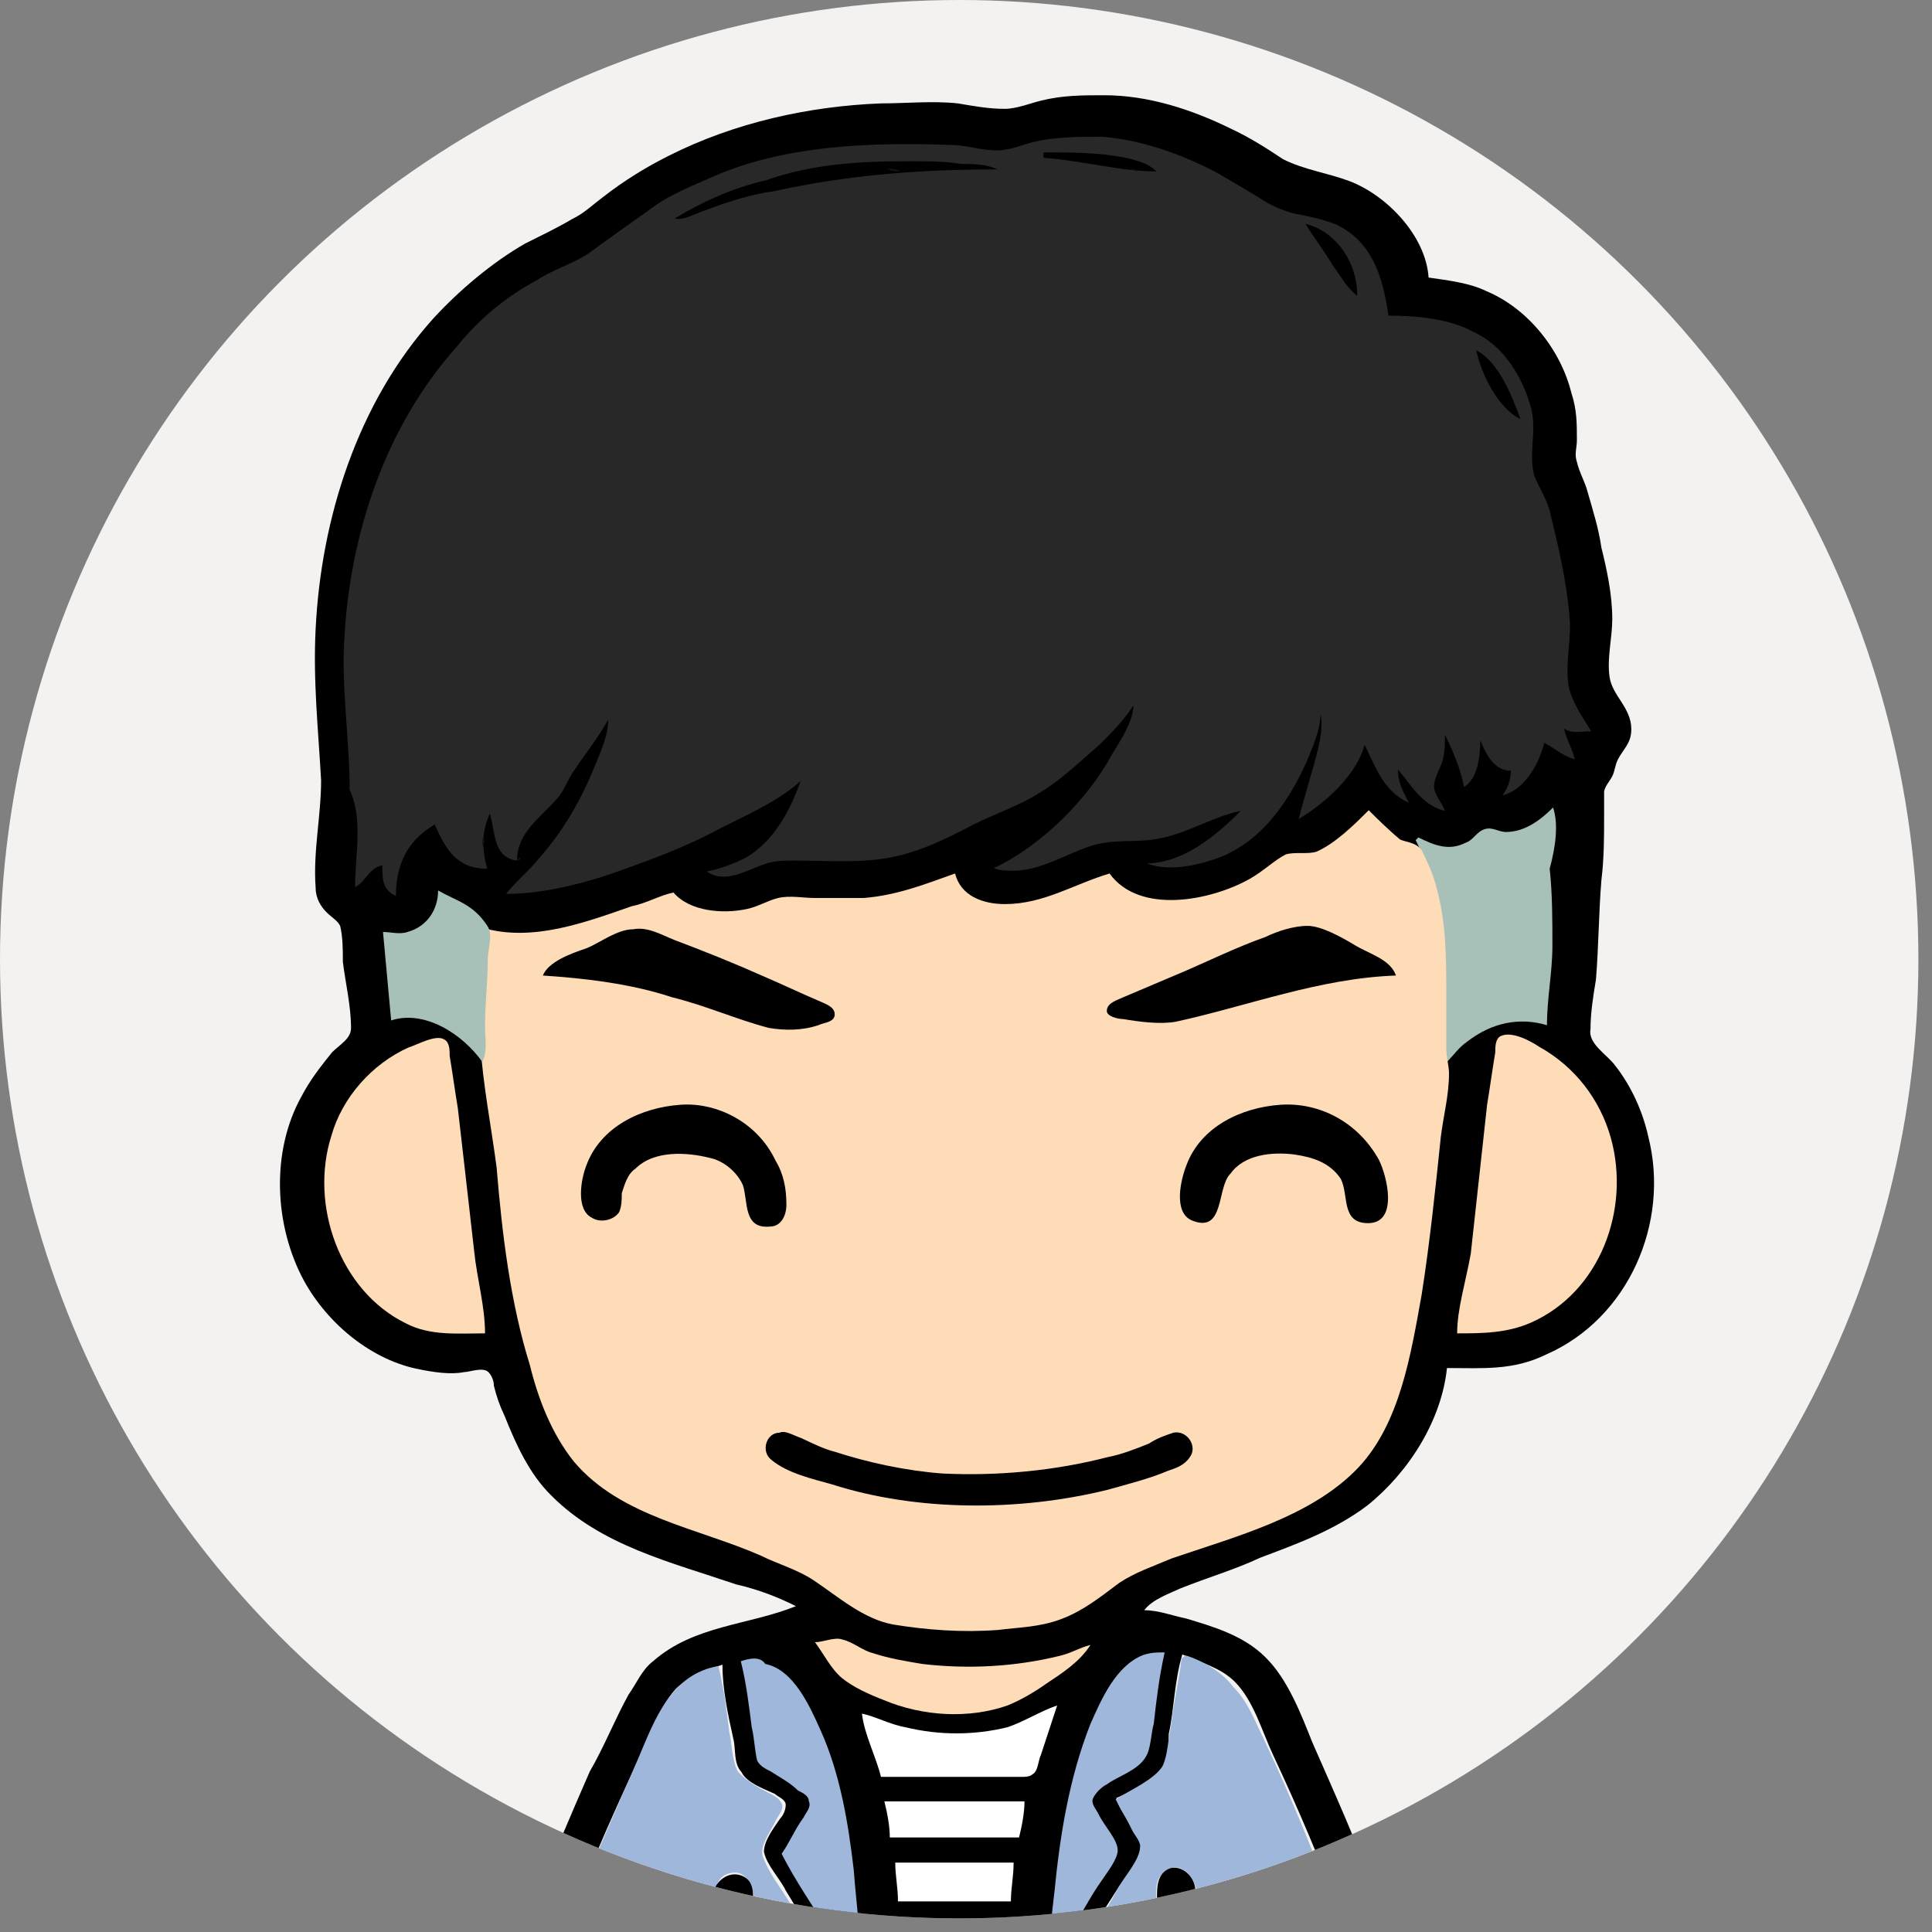 <?xml version="1.0" encoding="utf-8"?>
<!-- Generator: Adobe Illustrator 19.0.0, SVG Export Plug-In . SVG Version: 6.00 Build 0)  -->
<svg version="1.1" id="图层_1" xmlns="http://www.w3.org/2000/svg" xmlns:xlink="http://www.w3.org/1999/xlink" x="0px" y="0px" width="284px" height="284px"
	 viewBox="-155 278.9 284 284" enable-background="new -155 278.9 284 284" xml:space="preserve">
<rect x="-155" y="278.9" width="284" height="284" fill="#808080" stroke="none"/>
<circle id="oval2" fill="#F3F2F1" cx="-14" cy="419.9" r="141"/>
<g>
	<defs>
		<circle id="SVGID_1_" cx="-14" cy="419.9" r="141"/>
	</defs>
	<clipPath id="SVGID_2_">
		<use xlink:href="#SVGID_1_"  overflow="visible"/>
	</clipPath>
	<g clip-path="url(#SVGID_2_)">
		<path d="M-38,515c-6.9,2.8-15,2.8-21,8.1c-1.6,1.2-2.4,3.2-3.6,4.9c-2,3.6-3.6,7.7-5.7,11.3c-5.3,12.1-10.5,24.7-14.6,37.2h6.1
			c0.8-4,2.8-8.5,4.5-12.5c3.2-8.9,6.9-17.4,10.9-25.9c1.6-3.2,3.2-8.1,5.7-10.9c1.6-1.6,4.5-2.8,6.9-3.6c0,3.6,0.8,7.3,1.6,10.9
			c0.4,1.6,0,3.6,1.2,4.9c0.8,1.6,3.2,2.4,4.9,3.2c0.4,0.4,1.6,0.8,1.6,1.6c0,0.8-0.4,1.6-0.8,2c-0.8,1.2-2.4,3.2-2.4,4.9
			c0.4,2,2.4,4,3.2,5.7c2.4,4,5.3,8.5,7.7,12.5l2.4,4c0.4,0.8,0.8,1.6,1.6,2c1.2,0.8,4.5,0.4,6.1,0.4v-5.3h15v5.3h5.3
			c0-2.4,1.6-4.5,2.8-6.5c2.4-4.5,5.3-8.5,8.1-13c1.2-1.6,3.2-4,3.2-6.1c0-0.8-0.4-1.6-1.2-2.4c-0.8-1.6-2-2.8-2.4-4.5
			c2-0.8,5.7-2.8,6.9-4.5c0.8-1.2,0.8-3.2,0.8-4.9c0.8-3.6,0.8-7.7,2-11.7c2.8,1.2,5.7,2,7.7,4c2.8,2.8,4,7.3,5.7,10.9
			c3.6,7.7,6.9,15.4,9.7,23.1c1.6,3.6,2.8,7.7,4.5,11.3c0.4,1.2,0.8,3.6,2,4.5c1.2,0.8,4,0.4,5.7,0.4c-0.4-2.4-1.6-4.9-2.4-6.9
			c-1.6-4-3.2-8.1-4.5-12.1c-2.8-7.7-6.1-15-9.3-22.3c-1.6-4-3.6-9.3-6.9-12.5c-3.2-3.2-7.7-4.5-11.7-5.7c-2-0.4-4-1.2-6.1-1.2
			c1.2-1.6,3.6-2.4,5.3-3.2c4-1.6,8.1-2.8,11.7-4.5c5.3-2,10.9-4,15.8-7.7c6.1-4.9,10.9-12.5,11.7-20.2c5.3,0,9.7,0.4,14.6-2
			c12.1-5.3,18.2-19.4,15-32c-0.8-3.6-2.4-7.3-4.9-10.5c-1.2-1.6-4-3.2-3.6-5.3c0-2.4,0.4-4.9,0.8-7.3c0.4-4.9,0.4-9.7,0.8-14.6
			c0.4-3.2,0.4-6.5,0.4-9.3c0-1.2,0-2.4,0-3.6c0-0.8,0.8-1.6,1.2-2.4c0.4-0.8,0.4-1.6,0.8-2.4c0.8-1.6,2-2.4,2-4.5
			c0-3.2-2.8-4.9-3.2-7.7c-0.4-2.8,0.4-5.7,0.4-8.5c0-3.6-0.8-7.3-1.6-10.5c-0.4-2.8-1.2-5.3-2-8.1c-0.4-1.6-1.2-2.8-1.6-4.5
			c-0.4-1.2,0-2,0-3.2c0-2.4,0-4.5-0.8-6.9c-1.6-6.5-6.5-12.5-12.5-15c-2.4-1.2-5.7-1.6-8.5-2c-0.4-6.1-6.1-12.1-11.7-14.2
			c-3.2-1.2-6.5-1.6-9.7-3.2c-2.4-1.6-4.9-3.2-7.7-4.5c-5.7-2.8-12.1-4.9-18.6-4.9c-3.2,0-6.1,0-9.3,0.8c-1.6,0.4-3.6,1.2-5.3,1.2
			c-2.4,0-4.5-0.4-6.9-0.8c-3.6-0.4-7.7,0-11.3,0c-10.5,0.4-21.5,2.8-31.2,7.7c-3.2,1.6-6.5,3.6-9.7,6.1c-1.6,1.2-2.8,2.4-4.5,3.2
			c-2,1.2-4.5,2.4-6.9,3.6c-4.9,2.8-9.7,6.9-13.4,10.9c-11.3,12.5-16.6,29.6-17.4,45.7c-0.4,7.7,0.4,15,0.8,22.3
			c0,5.3-1.2,10.5-0.8,15.8c0,1.6,0.8,2.8,1.6,3.6c0.8,0.8,1.6,1.2,2,2c0.4,1.6,0.4,3.6,0.4,5.3c0.4,3.2,1.2,6.5,1.2,9.7
			c0,1.6-1.6,2.4-2.8,3.6c-1.6,2-3.2,4-4.5,6.5c-4.5,8.1-4,19,0.4,27.1c3.6,6.5,10.1,11.7,17,13c2,0.4,4.5,0.8,6.5,0.4
			c0.8,0,2.8-0.8,3.6,0c0.4,0.4,0.8,1.2,0.8,2c0.4,1.6,0.8,2.8,1.6,4.5c1.6,4,3.6,8.5,6.9,11.7c7.3,7.3,17.4,9.7,27.1,13
			C-43.3,512.6-40.4,513.8-38,515z"/>
		<path fill="#282828" d="M-102.8,409.3c1.6-0.8,2-2.8,4-3.2c0,2,0,3.6,2,4.5c0-4.5,1.6-8.1,5.7-10.5c1.6,3.6,3.2,6.5,7.7,6.5
			c-0.8-3.2-0.8-5.3,0.4-8.1c0.8,2.4,0.4,6.5,4,6.9c0-4,3.2-6.1,5.7-8.9c1.2-1.2,1.6-2.8,2.8-4.5c1.6-2.4,3.6-4.9,4.9-7.3
			c0,2.4-1.2,4.9-2,6.9c-2,4.9-4.5,9.3-8.1,13.4c-1.6,2-3.6,3.6-4.9,5.3c4.9,0,10.1-1.2,15-2.8c5.7-2,11.3-4,16.6-6.9
			c4-2,8.5-4,11.7-6.9c-1.6,4.5-4,8.9-8.1,11.3c-1.6,0.8-3.6,1.6-5.7,2c2.8,2,6.1-0.4,8.9-1.2c1.2-0.4,2.8-0.4,4-0.4
			c4.5,0,9.3,0.4,13.8-0.4s8.5-2.8,12.5-4.9c3.2-1.6,6.9-2.8,10.1-4.9c3.2-2,5.7-4.5,8.5-6.9c1.6-1.6,3.6-3.6,4.9-5.7
			c0,2.4-2,5.3-3.2,7.3C4.9,396.4-2,403.3-8.9,406.5c0.8,0.4,2,0.4,2.8,0.4c4,0,7.7-2.4,11.3-3.6c3.6-1.2,6.9-0.4,10.5-1.2
			c4-0.8,7.7-3.2,11.7-4c-3.6,3.6-8.5,7.7-13.8,7.7c2.8,1.2,6.9,0.4,9.3-0.4c6.9-2,11.3-8.1,14.2-14.6c0.8-2,2-4.5,2-6.9
			c0.4,1.6,0,3.6-0.4,5.3c-0.8,3.2-2,6.9-2.8,10.1c4-2.4,8.5-6.5,9.7-10.9c1.6,3.2,2.8,6.9,6.5,8.5c-0.8-1.6-1.6-2.8-1.6-4.9
			c2,2.4,3.6,5.3,6.9,6.1c-0.4-1.2-1.6-2.4-1.6-3.6c0-1.2,0.8-2.4,1.2-3.6c0.4-1.2,0.4-2.8,0.4-4c1.2,2.4,2.4,5.3,2.8,7.7
			c2-1.2,2.4-4.5,2.4-6.9c0.8,2,2,4.5,4.5,4.5c0,1.2-0.4,2.4-1.2,3.6c3.2-0.8,5.3-4.5,6.1-7.7c1.6,0.8,2.8,2,4.5,2.4
			c-0.4-1.6-1.2-2.8-1.6-4.5c1.2,0.8,2.4,0.4,4,0.4c-1.2-2-2.4-3.6-3.2-6.1c-0.8-3.6,0.4-7.3,0-10.9c-0.4-4.9-1.6-10.1-2.8-15
			c-0.4-2-1.6-3.6-2.4-5.7c-0.8-3.2,0.4-6.5-0.4-9.7c-1.2-4.5-4-9.3-8.5-11.3c-3.6-2-8.5-2.4-12.5-2.4c-0.8-5.7-2.4-10.9-7.7-13.4
			c-2-0.8-4-1.2-6.1-1.6c-1.6-0.4-3.6-1.2-5.3-2.4c-2-1.2-4-2.4-6.1-3.6c-5.3-2.8-11.3-4.9-17-5.3c-3.2,0-6.9,0-10.1,0.8
			c-1.6,0.4-3.2,1.2-5.3,1.2c-2.4,0-4.5-0.8-6.9-0.8c-11.3-0.4-23.9,0-34.4,4.5c-3.6,1.6-6.9,2.8-10.1,5.3c-2.8,2-5.7,4-8.5,6.1
			c-2.4,1.6-5.3,2.4-7.7,4c-4.5,2.4-8.5,5.7-11.7,9.7c-10.5,11.7-15.8,27.5-16.6,43.3c-0.4,7.3,0.8,14.6,0.8,21.9
			C-101.6,399.2-102.8,404.5-102.8,409.3z"/>
		<path d="M-1.6,301.3v0.8c5.7,0.4,11.3,2,16.6,2c-1.2-1.2-2.8-1.6-4.5-2C6.5,301.3,2.5,301.3-1.6,301.3z"/>
		<path d="M-55.8,311c1.2,0.4,3.2-0.8,4.5-1.2c3.2-1.2,6.9-2.4,10.1-2.8c10.9-2.4,21.5-3.2,32.8-3.2c-1.6-0.8-3.6-0.8-5.3-0.8
			c-2.4-0.4-4.9-0.4-7.7-0.4c-7.3,0-14.2,0.4-21,2.8C-47.3,306.5-51.8,308.6-55.8,311z"/>
		<path fill="#111111" d="M11,303.7c0.4,0,0.8,0.4,1.2,0.4C11.8,303.7,11.4,303.7,11,303.7z"/>
		<path fill="#141414" d="M-24.6,303.7c0.8,0.4,1.2,0.4,2,0.4C-23.4,303.7-23.8,303.7-24.6,303.7z"/>
		<path d="M36.9,311.8c1.2,2,2.8,4,4,6.1c1.2,1.6,2,3.2,3.6,4.5C44.6,317.9,41.7,313,36.9,311.8z"/>
		<path d="M62,330.4c0.8,3.6,3.2,8.5,6.5,10.1C67.2,336.9,65.2,332,62,330.4z"/>
		<path fill="#141414" d="M-102.4,366.8v1.2C-102.4,367.2-102.4,367.2-102.4,366.8z"/>
		<path fill="#A8C1B8" d="M73.3,397.6c-1.6,1.6-4,3.6-6.9,3.6c-1.2,0-2-0.8-3.2-0.4c-1.2,0.4-1.6,1.6-2.8,2
			c-2.4,1.2-4.5,0.4-6.9-0.8l-0.4,0.4c1.2,2.4,2.4,4.9,2.8,7.7c1.6,6.1,1.2,12.1,1.2,18.2c0,2.4,0.4,4.9,0.4,6.9
			c1.2-1.2,2-2.4,3.2-3.2c3.6-2.8,7.7-3.6,11.7-2.4c0-4,0.8-7.7,0.8-11.7c0-3.6,0-7.7-0.4-11.3C73.7,403.3,74.1,400,73.3,397.6z"/>
		<path fill="#5F5244" d="M45.8,398L45.8,398L45.8,398z"/>
		<path fill="#FEDCB7" d="M46.2,398c-2,2-4.9,4.9-7.7,6.1c-1.2,0.4-3.2,0-4.5,0.4c-1.6,0.8-3.2,2.4-5.3,3.6
			c-5.7,3.2-16.2,5.3-20.6-0.8c-5.3,1.6-9.7,4.5-15.4,4.5c-3.2,0-6.5-1.2-7.3-4.5c-4.5,1.6-8.5,3.2-13.4,3.6c-2.4,0-4.9,0-7.3,0
			c-1.6,0-3.6-0.4-5.3,0c-1.6,0.4-2.8,1.2-4.5,1.6c-3.6,0.8-8.5,0.4-10.9-2.4c-2,0.4-4,1.6-6.1,2c-6.9,2.4-14.6,5.3-21.9,3.2
			c0,5.7-0.8,11.3-0.4,17c0.4,6.1,1.6,12.1,2.4,18.2c0.8,9.7,2,19.8,4.9,29.1c1.2,4.9,3.2,10.1,6.5,14.2c6.9,8.1,18.2,9.7,27.5,13.8
			c2.4,1.2,5.3,2,7.7,3.6c3.6,2.4,7.3,5.7,11.7,6.5c4.9,0.8,10.1,1.2,15.4,0.8c3.2-0.4,6.1-0.4,9.3-1.6c3.2-1.2,5.7-3.2,8.5-5.3
			c2.4-1.6,4.9-2.4,7.7-3.6c9.3-3.2,20.6-6.1,27.5-13.4c6.1-6.5,7.7-16.6,9.3-25.5c1.2-7.7,2-15.4,2.8-23.1c0.4-3.2,1.2-6.1,1.2-9.3
			c0-1.2-0.4-2.4-0.4-3.6c0-2.8,0-5.3,0-8.1c0-5.3,0-10.9-1.6-16.2c-0.4-1.6-1.2-3.2-2-4.9c-0.8-1.2-2.4-1.2-3.2-1.6
			C49,400.8,47.4,399.2,46.2,398z"/>
		<path fill="#5F5244" d="M46.2,398L46.2,398L46.2,398z"/>
		<path fill="#7F6E5B" d="M45.4,398.4L45.4,398.4L45.4,398.4z"/>
		<path fill="#5F5244" d="M46.6,398.4L46.6,398.4L46.6,398.4z"/>
		<path fill="#9E8972" d="M45.4,398.8L45.4,398.8L45.4,398.8z"/>
		<path fill="#5F5244" d="M47,398.8L47,398.8L47,398.8z"/>
		<path fill="#BEA589" d="M45,398.8L45,398.8L45,398.8z"/>
		<path fill="#8E7B66" d="M47,398.8L47,398.8L47,398.8z"/>
		<path fill="#CEB294" d="M44.6,399.2L44.6,399.2L44.6,399.2z"/>
		<path fill="#9E8972" d="M47.4,399.2L47.4,399.2L47.4,399.2z"/>
		<path fill="#CEB294" d="M47.8,399.6L47.8,399.6L47.8,399.6z"/>
		<path fill="#5F5244" d="M43.8,399.6L43.8,399.6L43.8,399.6z"/>
		<path fill="#141414" d="M-84.1,402.1v1.2C-83.7,402.5-83.7,402.5-84.1,402.1z"/>
		<path fill="#141414" d="M-78.5,404.9c-0.4,0.4-0.4,0.4-0.8,0.4C-78.9,405.3-78.5,405.7-78.5,404.9z"/>
		<path fill="#A8C1B8" d="M-90.6,409.8c0,2.8-1.6,5.3-4.5,6.1c-1.2,0.4-2.4,0-3.6,0l1.2,13c4.9-1.6,10.5,2,13.4,6.1
			c0.8-1.6,0.4-3.6,0.4-5.3c0-3.2,0.4-6.5,0.4-9.7c0-1.6,0.8-3.6,0-4.9C-85.4,411.8-87.8,411.4-90.6,409.8z"/>
		<path d="M-75.2,422.3c6.1,0.4,13,1.2,19,3.2c4.9,1.2,9.3,3.2,14.2,4.5c2.4,0.4,4.9,0.4,7.3-0.4c0.8-0.4,2.4-0.4,2.4-1.6
			c0-1.2-1.6-1.6-2.4-2c-2.8-1.2-5.3-2.4-8.1-3.6c-4.5-2-8.5-3.6-13-5.3c-2-0.8-4-2-6.1-1.6c-2.4,0-4.9,2-6.9,2.8
			C-71.2,419.1-74.4,420.3-75.2,422.3z"/>
		<path d="M50.2,422.3c-0.8-2.4-4-3.2-6.1-4.5c-2-1.2-4.9-2.8-6.9-2.8c-2,0-4.5,0.8-6.1,1.6c-4.5,1.6-8.5,3.6-12.5,5.3l-8.5,3.6
			c-0.8,0.4-2.4,0.8-2.4,2c0,0.8,1.6,1.2,2.4,1.2c2.4,0.4,5.3,0.8,7.7,0.4C28.4,426.8,38.9,422.7,50.2,422.3z"/>
		<path fill="#FEDCB7" d="M-83.7,474.9c0-4-1.2-8.1-1.6-12.1c-0.8-6.9-1.6-14.2-2.4-21c-0.4-2.4-0.8-5.3-1.2-7.7c0-0.8,0-2-0.8-2.4
			c-1.2-0.8-4,0.8-5.3,1.2c-5.3,2.4-9.7,7.3-11.3,13c-3.2,10.1,1.2,22.7,10.9,27.5C-91.8,475.3-87.8,474.9-83.7,474.9z"/>
		<path fill="#FEDCB7" d="M59.2,474.9c3.6,0,7.3,0,10.9-1.6c10.1-4.5,14.6-16.6,11.7-27.1c-1.6-5.7-5.3-10.5-10.5-13.4
			c-1.2-0.8-4-2.4-5.7-1.6c-0.8,0.4-0.8,1.6-0.8,2.4c-0.4,2.4-0.8,5.3-1.2,7.7c-0.8,7.3-1.6,14.6-2.4,21.9
			C60.4,467.6,59.2,471.3,59.2,474.9z"/>
		<path d="M-55,441.3c-5.7,0.4-11.7,3.2-13.8,8.9c-0.8,2-1.6,6.5,0.8,7.7c1.2,0.8,3.2,0.4,4-0.8c0.4-0.8,0.4-2,0.4-2.8
			c0.4-1.2,0.8-2.8,2-3.6c2.8-2.8,7.7-2.4,10.9-1.6c2,0.4,4,2,4.9,4c0.8,2.4,0,6.5,4,6.1c1.6,0,2.4-1.6,2.4-3.2
			c0-2.4-0.4-4.5-1.6-6.5C-43.7,443.8-49.7,440.9-55,441.3z"/>
		<path d="M33.2,441.3c-5.7,0.4-11.7,3.2-13.8,8.9c-0.8,2-2,6.9,0.8,8.1c4.9,2,3.6-4.9,5.7-6.9c2-2.8,6.1-3.2,9.3-2.8
			c2.8,0.4,5.3,1.2,6.9,3.6c1.2,2.4,0,6.5,4,6.5c4.5,0,2.8-6.9,1.6-9.3C44.6,443.8,38.9,440.9,33.2,441.3z"/>
		<path fill="#B39B81" d="M18.7,451.4L18.7,451.4L18.7,451.4z"/>
		<path fill="#6F6050" d="M18.7,451.9L18.7,451.9L18.7,451.9z"/>
		<path fill="#9A866F" d="M18.7,453.1C18.7,453.1,18.7,453.5,18.7,453.1C18.7,453.5,18.7,453.1,18.7,453.1z"/>
		<path fill="#746453" d="M18.7,453.5v0.8C18.7,453.9,18.7,453.9,18.7,453.5z"/>
		<path fill="#493F34" d="M18.7,454.3v1.2C18.7,455.1,18.7,454.7,18.7,454.3z"/>
		<path fill="#6D5E4E" d="M18.7,455.5v0.8C18.7,455.9,18.7,455.9,18.7,455.5z"/>
		<path fill="#383028" d="M18.7,456.3L18.7,456.3L18.7,456.3z"/>
		<path fill="#AC957C" d="M18.7,456.7L18.7,456.7L18.7,456.7z"/>
		<path d="M-40.4,489.5c-2,0-2.8,2.8-1.2,4c2.4,2,6.1,2.8,8.9,3.6c12.5,4,27.5,4,40.5,0.8c2.8-0.8,6.1-1.6,8.9-2.8
			c1.2-0.4,2.4-0.8,3.2-2c1.2-1.6-0.4-4-2.4-3.6c-1.2,0.4-2.4,0.8-3.6,1.6c-2,0.8-4,1.6-6.1,2c-7.7,2-16.2,2.8-24.3,2.4
			c-5.3-0.4-10.9-1.6-15.8-3.2c-1.6-0.4-3.2-1.2-4.9-2C-38.4,489.9-39.6,489.1-40.4,489.5z"/>
		<path fill="#FEDCB7" d="M-35.2,520.3c1.2,1.6,2.4,4,4,5.3s4,2.4,6.1,3.2c5.7,2.4,12.5,2.8,18.2,0.8c2-0.8,4-2,5.7-3.2
			c2.4-1.6,4.9-3.2,6.5-5.7c-1.6,0.4-2.8,1.2-4.5,1.6c-6.5,1.6-13.4,2-20.2,1.2c-2.4-0.4-4.9-0.8-7.3-1.6c-1.6-0.4-2.8-1.6-4.5-2
			C-32.3,519.5-34,520.3-35.2,520.3z"/>
		<path fill="#9EB7DB" d="M-0.8,567.2c1.2-1.2,2-3.2,3.2-4.5c1.6-2.4,2.8-4.9,4.5-7.3c0.8-1.2,2.4-3.2,2.4-4.5c0-1.6-2-3.6-2.8-5.3
			c-0.4-0.8-1.2-1.6-0.8-2.4c0.4-0.8,1.2-1.6,2-2c1.6-1.2,4.5-2,5.7-4c0.8-1.2,0.8-3.6,1.2-4.9c0.4-3.6,0.8-6.9,1.6-10.5
			c-1.2,0-2,0-3.2,0.4c-4,1.6-6.1,6.5-7.7,10.1c-3.2,8.1-4.5,16.6-5.3,24.7C-0.4,560.3-0.8,564-0.8,567.2z"/>
		<path fill="#9EB7DB" d="M-46.1,523.1c0.8,3.2,1.2,6.5,1.6,9.7c0.4,1.6,0.4,3.2,0.8,4.9c0.4,0.8,1.2,1.2,2,1.6
			c1.2,0.8,2.8,1.6,4,2.8c0.8,0.4,1.6,0.8,1.6,1.6c0.4,0.8-0.4,1.6-0.8,2.4c-1.2,1.6-2,3.6-3.2,5.3c2,4,4.9,8.1,7.3,12.1
			c1.2,2,2.4,5.3,4.5,6.9c0-5.7-0.8-11.3-1.2-16.6c-0.8-6.9-2-14.2-4.9-20.6c-1.6-3.6-4-8.9-8.1-9.7
			C-43.3,522.3-44.9,522.7-46.1,523.1z"/>
		<path fill="#9EB7DB" d="M19.5,522.3c-0.4,0-0.4,0-0.8,0.4c-0.4,3.2-1.2,6.5-1.6,10.1c-0.4,1.6-0.4,4-1.2,5.7l0,0
			c-1.2,2-4.9,3.6-6.9,4.9c0.8,1.6,1.6,2.8,2.4,4.5c0.4,0.8,1.2,1.6,1.2,2.4c0,2-2.4,4.5-3.2,6.1c-2.4,4.5-5.3,8.5-8.1,13
			c-1.2,2-3.2,4-3.2,6.9h17.4c0.4,0,0.4-0.4,0.4-0.4c0-5.3-0.4-10.5-0.8-15.8c0-2-0.8-4.9,1.2-6.1c2-1.6,4,0.4,4.5,2.4
			c0.8,3.2,0.8,6.5,1.2,9.3c0.4,3.6,1.6,6.5,2,10.1c0,0.4,0.4,0.4,0.4,0.4H47c0.4,0,0.8-0.4,0.4-0.8c-0.8-4.5-3.2-8.9-4.9-12.5
			c-3.6-9.7-7.3-19-11.7-28.3c-1.2-2.4-2.4-5.7-4.5-7.7C24.7,524.7,21.9,523.1,19.5,522.3z"/>
		<path fill="#9EB7DB" d="M-76.9,576.5H-53c0.8-5.7,2-11.3,2.8-17c0.4-2,0-4.9,2.8-5.3c2-0.4,3.2,2,3.2,4
			c-0.4,6.1-0.4,12.5-1.2,18.2h17.4c-0.8-2-2.4-4-3.6-6.1l-7.3-11.7c-1.2-2-3.2-4.5-4-6.9c-0.4-1.6,1.2-3.6,2-5.3
			c0.4-0.8,1.2-1.6,0.8-2.4c-0.4-0.8-1.2-1.2-2-1.6c-1.6-0.8-3.6-2-4.5-3.2c-0.8-1.6-0.8-4-1.2-5.7c-0.4-3.2-0.8-6.5-1.6-9.7
			c-6.9,1.2-9.3,7.7-11.7,13.4c-4,9.3-8.1,18.2-11.3,27.5C-74,568.8-75.6,572.5-76.9,576.5z"/>
		<path fill="#FFFFFF" d="M-28.3,530.8c0.4,3.2,2,6.1,2.8,9.3h16.2h4.5c0.4,0,1.2,0,1.6-0.4c0.8-0.4,0.8-2,1.2-2.8
			c0.8-2.4,1.6-4.9,2.4-7.3c-2.4,0.8-4.9,2.4-7.3,3.2c-4.9,1.2-10.1,1.2-15,0C-24.2,532.4-26.3,531.2-28.3,530.8z"/>
		<path fill="#FFFFFF" d="M-25,543.7c0.4,1.6,0.8,3.6,0.8,5.3h19c0.4-1.6,0.8-3.6,0.8-5.3H-25z"/>
		<path fill="#FFFFFF" d="M-23.4,552.7c0,2,0.4,3.6,0.4,5.7h16.6c0-2,0.4-3.6,0.4-5.7H-23.4z"/>
		<path d="M16.2,576.5h7.7c-1.2-6.5-2.8-13-3.2-19.8c0-1.6-1.6-3.6-3.6-3.2c-2.4,0.8-2,3.6-2,5.7C15.4,565.2,16.2,570.9,16.2,576.5z
			"/>
		<path d="M-52.6,576.5h7.3c0-5.3,0.4-10.1,0.8-15.4c0-2,0.8-4.9-0.8-6.1c-1.6-1.2-3.6-0.4-4.5,1.2c-0.8,2.4-0.8,5.7-1.2,8.5
			C-51.4,568.4-52.6,572.5-52.6,576.5z"/>
		<path fill="#FFFFFF" d="M-22.6,562.4c0,2,0.4,3.6,0.4,5.7h15.4l0.4-5.7H-22.6z"/>
		<path fill="#FFFFFF" d="M-39.2,568c-1.6,0.8-0.4,3.6,1.2,3.2C-36,570.1-37.2,566.8-39.2,568z"/>
		<path fill="#FFFFFF" d="M8.6,568c-2,1.2,0,4,1.6,2.8C12.2,569.7,10.6,566.8,8.6,568z"/>
	</g>
</g>
</svg>

